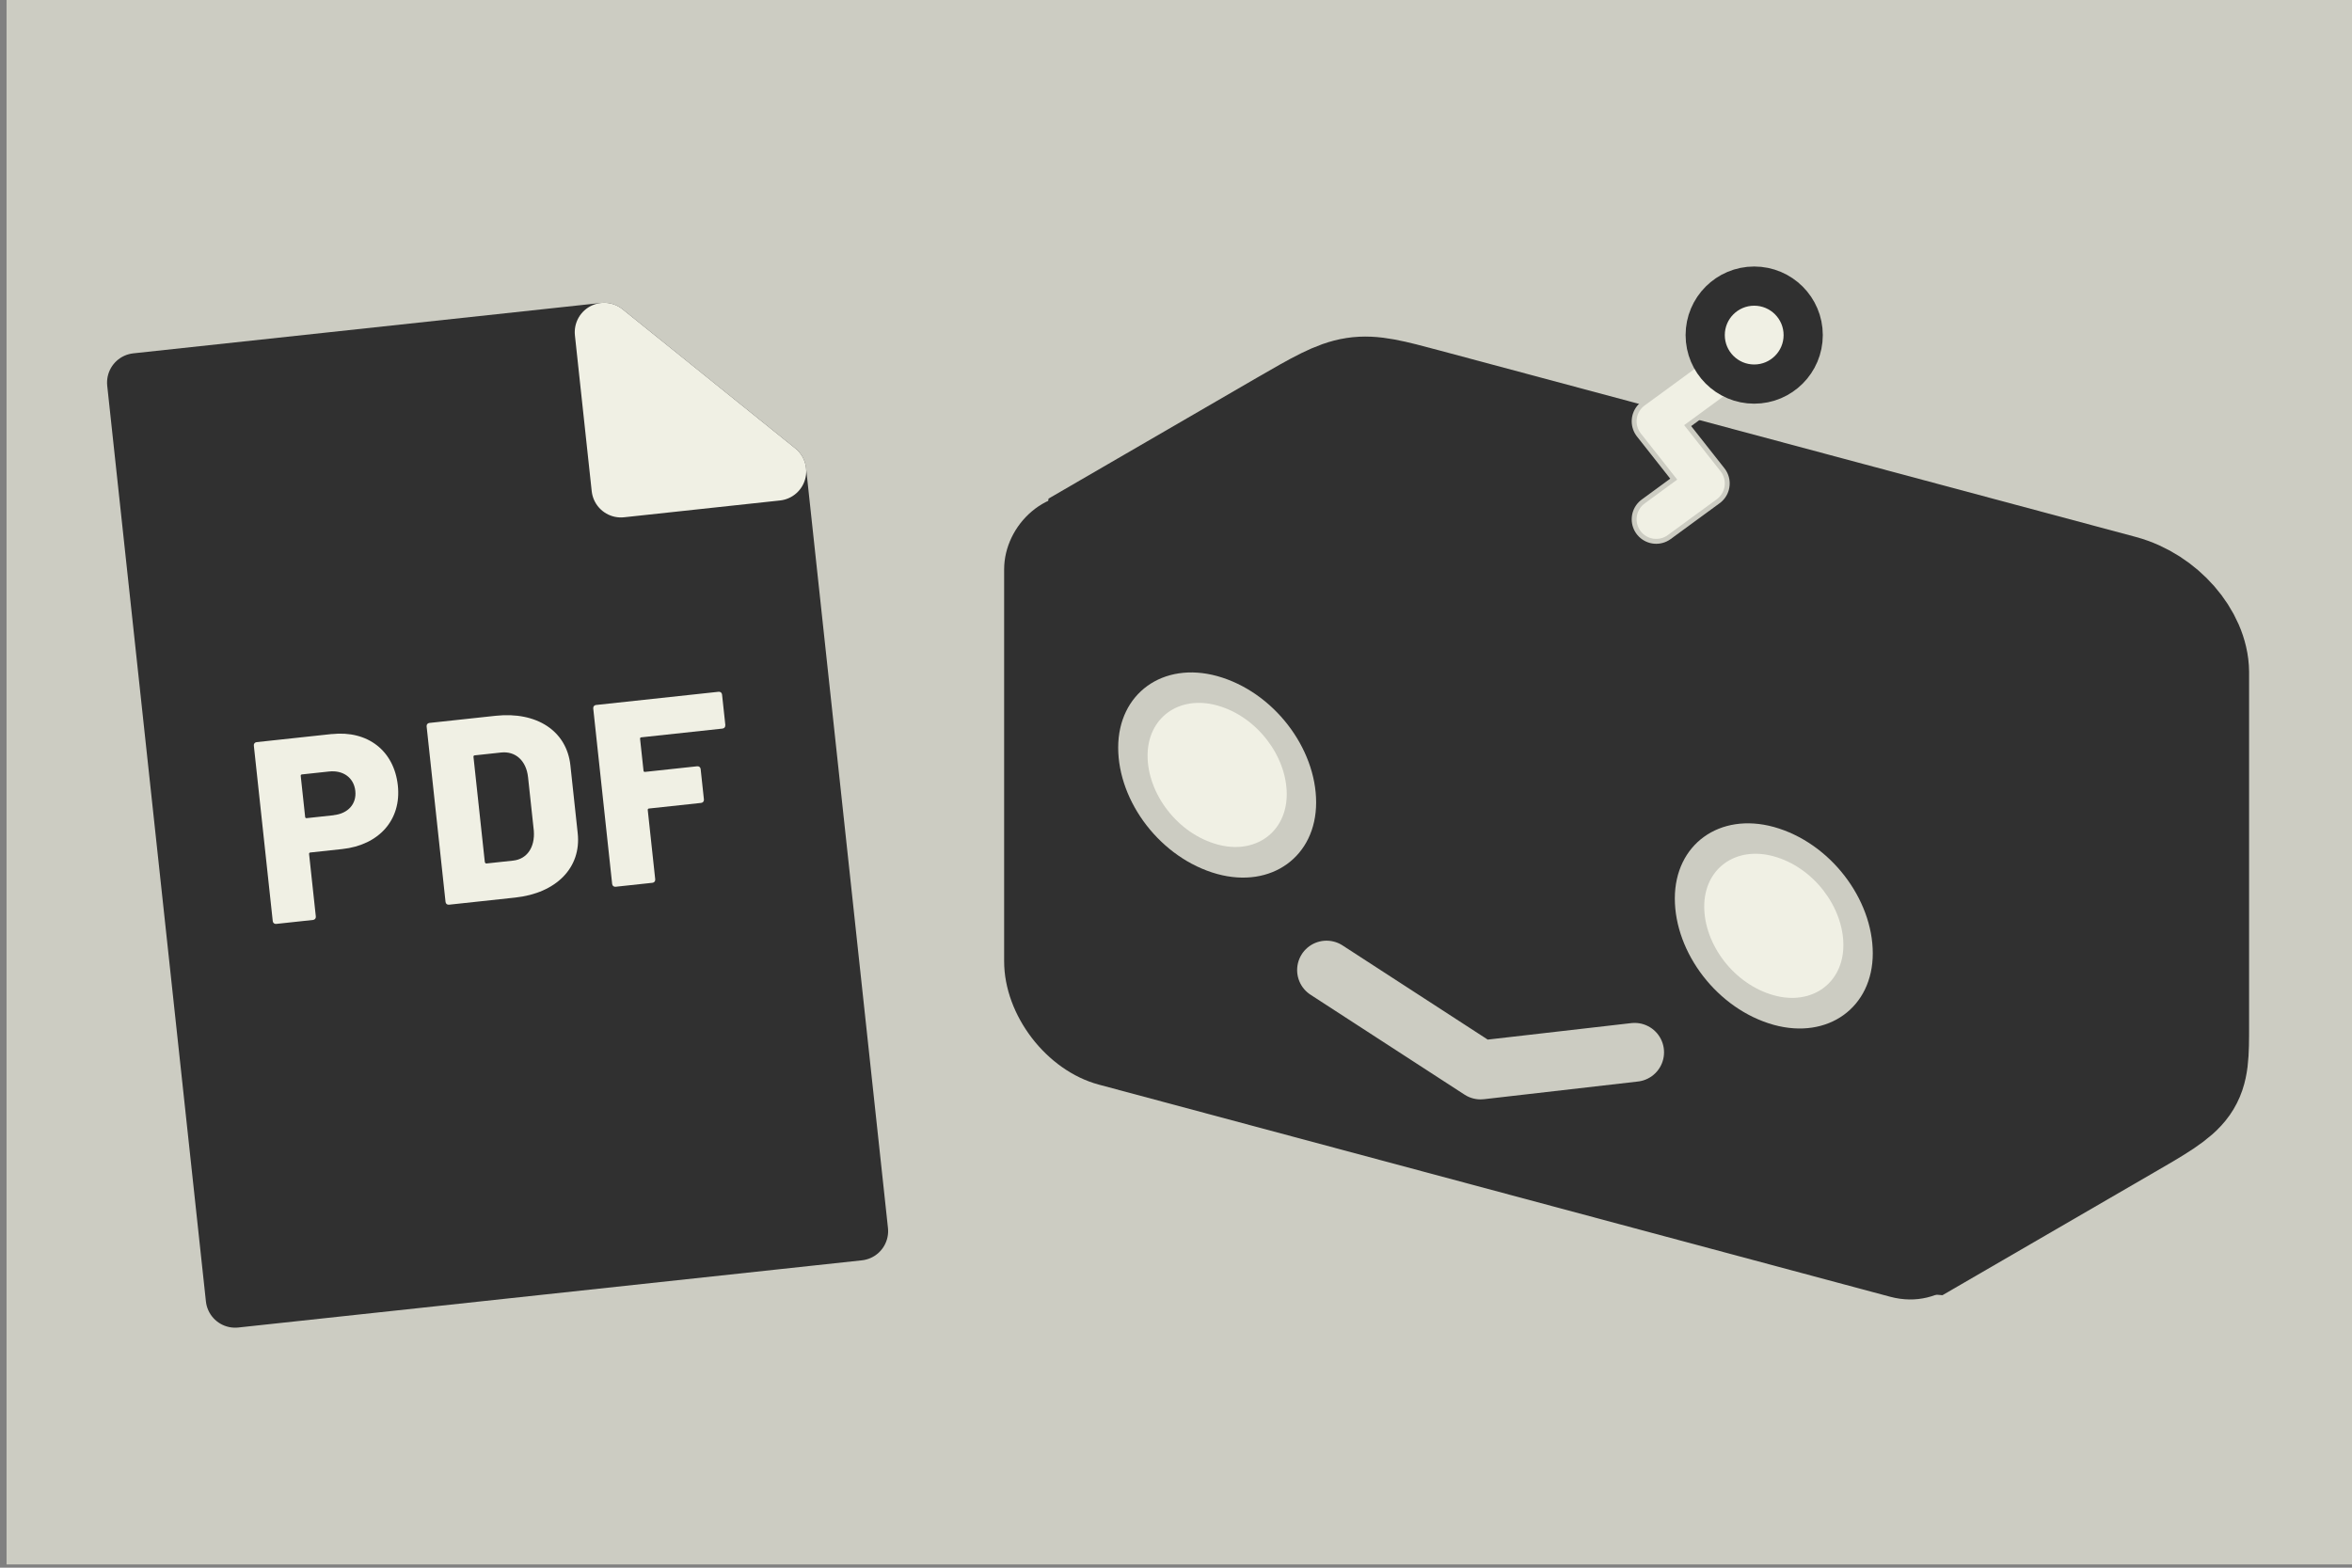 <svg version="1.1" viewBox="0 0 120 80" xmlns="http://www.w3.org/2000/svg">
 <rect x="0" y="0" width="120" height="80" fill="#808080" stroke="none"/>
 <rect x=".334" y="-.166" width="120" height="80" fill="#ccccc2" fill-rule="evenodd" stroke-linecap="round" stroke-linejoin="round"/>
 <g transform="matrix(-1 0 0 1 126 5.1)">
  <g>
   <path d="m28.4 58.4-10.6-6.15c-3.55-2.05-3.55-2.05-3.55-5.05v-18c0.014-1.63 1.56-3.46 3.55-4l35.5-9.51c3.55-0.951 3.55-0.951 7.1 1.1l10.6 6.15z" fill="#303030" stroke="#303030" stroke-linejoin="bevel" stroke-width="6"/>
   <rect transform="matrix(.966 -.259 0 1 0 0)" x="25.6" y="39" width="51.8" height="30" rx="5" ry="5" fill="#303030" fill-rule="evenodd" style="paint-order:markers fill stroke"/>
   <g stroke-width=".868">
    <path d="m35.5 37.1c-2.88 0.8-5.05 3.68-5.05 6.45 0 2.76 2.28 4.41 5.05 3.65 2.88-0.8 5.05-3.68 5.05-6.45 0-2.76-2.28-4.41-5.05-3.65z" fill="#ccccc2"/>
    <path d="m63.9 29.4c-2.88 0.8-5.05 3.68-5.05 6.45 0 2.76 2.28 4.41 5.05 3.65 2.88-0.8 5.05-3.68 5.05-6.45 0-2.76-2.28-4.41-5.05-3.65z" fill="#ccccc2"/>
    <path d="m35.5 38.6c-2.03 0.562-3.55 2.59-3.55 4.53 0 1.94 1.61 3.1 3.55 2.56 2.03-0.562 3.55-2.59 3.55-4.53 0-1.94-1.61-3.1-3.55-2.56z" fill="#f0f0e4"/>
    <path d="m63.9 30.9c-2.03 0.562-3.55 2.59-3.55 4.53 0 1.94 1.61 3.1 3.55 2.56 2.03-0.562 3.55-2.59 3.55-4.53 0-1.94-1.61-3.1-3.55-2.56z" fill="#f0f0e4"/>
   </g>
  </g>
  <g fill="none" stroke-linecap="round" stroke-linejoin="round">
   <path d="m42.6 48.6 7.86 0.903 7.86-5.1" stroke="#ccccc2" stroke-width="3"/>
   <path d="m41.5 21.4-2.5-1.83 2.5-3.17-5-3.66" stroke="#ccccc2" stroke-width="2.5"/>
   <path d="m41.5 21.4-2.5-1.83 2.5-3.17-5-3.66" stroke="#f0f0e4" stroke-width="2"/>
  </g>
  <circle cx="36.5" cy="12" r="2.5" fill="#f0f0e4" fill-rule="evenodd" stroke="#303030" stroke-linejoin="bevel" stroke-width="2" style="paint-order:markers fill stroke"/>
 </g>
 <g transform="rotate(-6.15 57.6 1688)">
  <path d="m186 70.7v-47h24l8 8v39z" fill="#303030" stroke="#303030" stroke-linecap="round" stroke-linejoin="round" stroke-width="3"/>
  <path d="m210 23.7v8h8l-8-8z" fill="#f0f0e4" stroke="#f0f0e4" stroke-linecap="square" stroke-linejoin="round" stroke-width="3"/>
  <g fill="#f0f0e4" aria-label="PDF">
   <path d="m194 42.6h-3.87c-0.093 0-0.16 0.067-0.16 0.16v9.01c0 0.093 0.067 0.16 0.16 0.16h1.89c0.093 0 0.16-0.067 0.16-0.16v-3.21c0-0.04 0.027-0.067 0.067-0.067h1.64c1.89 0 3.17-1.16 3.17-2.92 0-1.79-1.23-2.97-3.07-2.97zm-0.36 4.13h-1.39c-0.04 0-0.067-0.027-0.067-0.067v-2.11c0-0.04 0.027-0.067 0.067-0.067h1.39c0.733 0 1.23 0.453 1.23 1.13 0 0.667-0.493 1.11-1.23 1.11z"/>
   <path d="m199 51.9h3.4c2.11 0 3.52-1.16 3.52-2.92v-3.49c0-1.76-1.41-2.92-3.52-2.92h-3.4c-0.093 0-0.16 0.067-0.16 0.16v9.01c0 0.093 0.067 0.16 0.16 0.16zm2.05-1.96v-5.41c0-0.04 0.027-0.067 0.067-0.067h1.36c0.733 0 1.23 0.547 1.23 1.4v2.75c-0.027 0.853-0.507 1.4-1.21 1.4h-1.37c-0.04 0-0.067-0.027-0.067-0.067z"/>
   <path d="m214 44.3v-1.57c0-0.093-0.067-0.16-0.16-0.16h-6.29c-0.093 0-0.16 0.067-0.16 0.16v9.01c0 0.093 0.067 0.16 0.16 0.16h1.89c0.093 0 0.16-0.067 0.16-0.16v-3.56c0-0.04 0.027-0.067 0.067-0.067h2.68c0.093 0 0.16-0.067 0.16-0.16v-1.56c0-0.093-0.067-0.16-0.16-0.16h-2.68c-0.04 0-0.067-0.027-0.067-0.067v-1.64c0-0.04 0.027-0.067 0.067-0.067h4.17c0.093 0 0.16-0.067 0.16-0.16z"/>
  </g>
 </g>
</svg>
